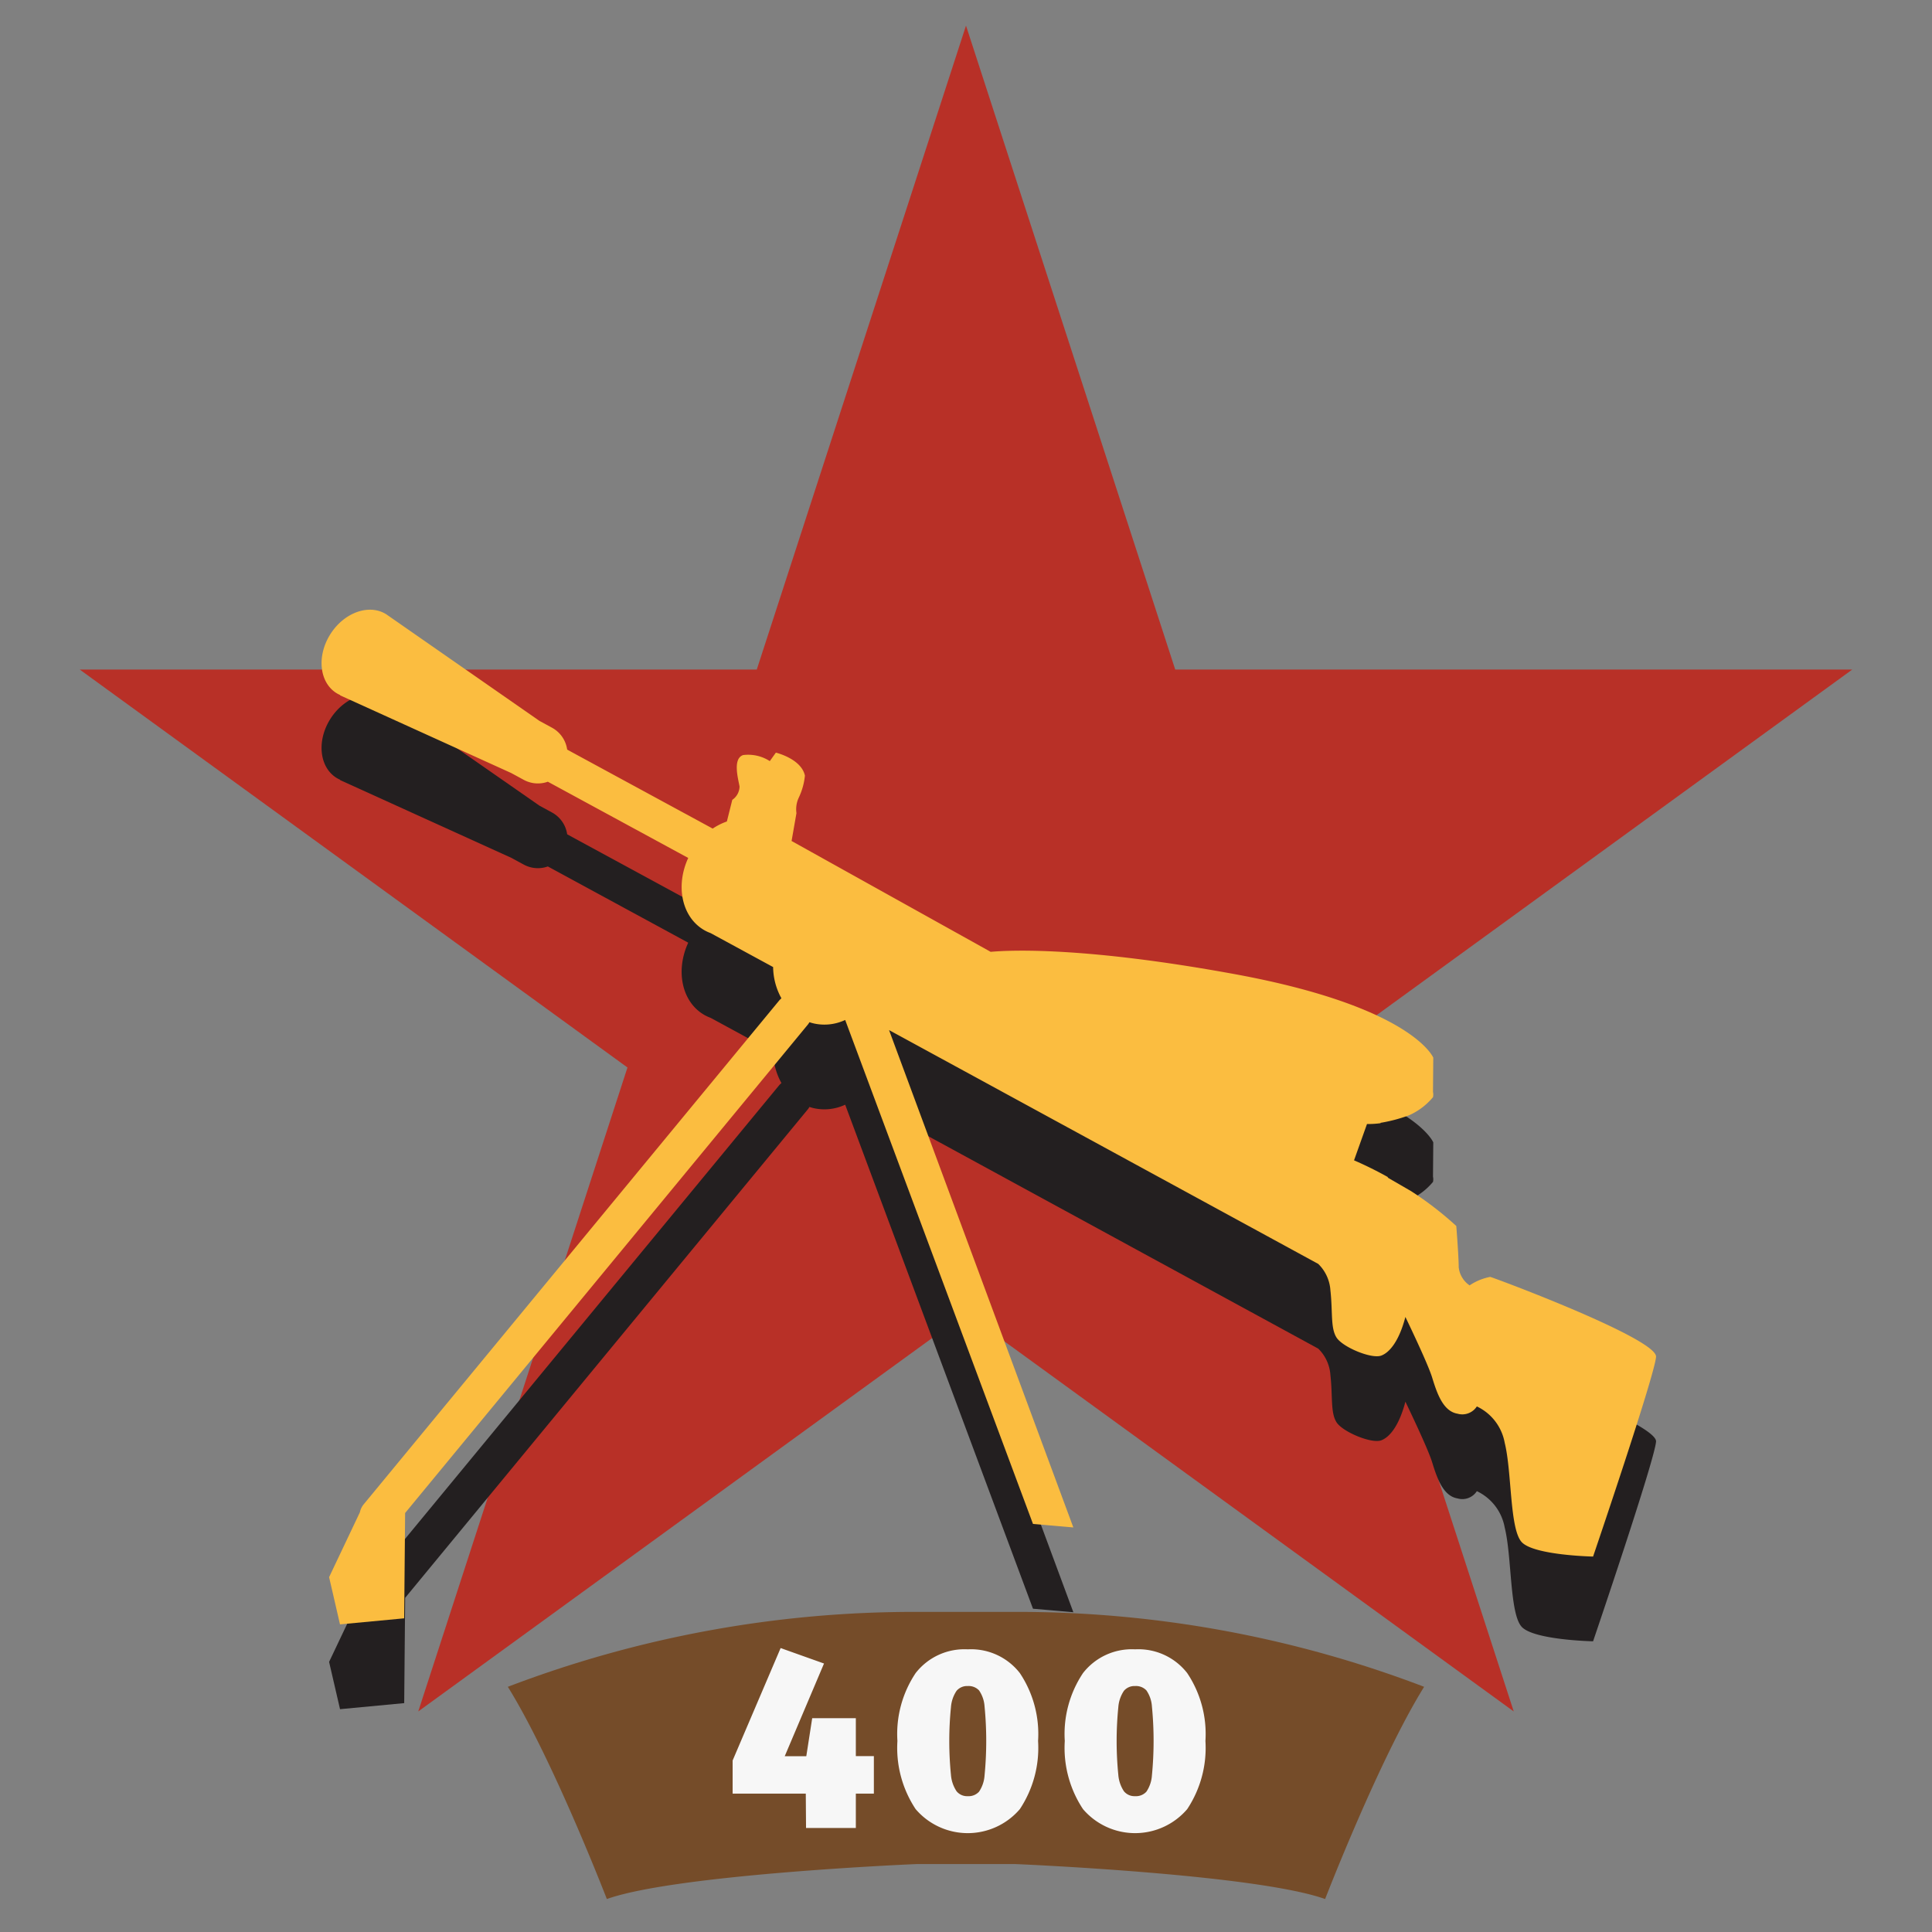 <svg xmlns="http://www.w3.org/2000/svg" width="150" height="150" viewBox="0 0 150 150">
  <rect x="0" y="0" width="150" height="150" fill="#808080" stroke="none"/>
  <defs>
    <style>
      .cls-1 {
        fill: #754c29;
      }

      .cls-1, .cls-2, .cls-3, .cls-4, .cls-5 {
        fill-rule: evenodd;
      }

      .cls-2 {
        fill: #b83027;
      }

      .cls-3 {
        fill: #f7f7f7;
      }

      .cls-4 {
        fill: #231f20;
      }

      .cls-5 {
        fill: #fbbd40;
      }
    </style>
  </defs>
  <path id="Shape_1_copy_8" data-name="Shape 1 copy 8" class="cls-1" d="M71.156,125.147a88.45,88.45,0,0,0-31.728,5.816c3.494,5.621,7.687,16.477,7.687,16.477,5.451-1.939,24.04-2.714,24.04-2.714h7.687s18.589,0.775,24.04,2.714c0,0,4.193-10.856,7.687-16.477a88.448,88.448,0,0,0-31.727-5.816H71.156Z"/>
  <path id="Shape_1_copy_8-2" data-name="Shape 1 copy 8" class="cls-2" d="M75,1.989L91.244,51.983H143.81l-42.527,30.9,16.244,49.994L75,101.976l-42.527,30.9L48.717,82.88,6.19,51.983H58.756Z"/>
  <g id="ussr_moscow_mgun_2">
    <path id="_400" data-name="400" class="cls-3" d="M66.447,136.345V133.4H63.059l-0.458,2.95H60.927l3.049-7.195-3.368-1.2-3.727,8.729v2.571h5.68l0.02,2.67h3.866v-2.67h1.4v-2.91h-1.4Zm8.689-8.291a4.8,4.8,0,0,0-4.046,1.844,8.51,8.51,0,0,0-1.415,5.271,8.6,8.6,0,0,0,1.415,5.291,5.322,5.322,0,0,0,8.091,0,8.6,8.6,0,0,0,1.415-5.291,8.512,8.512,0,0,0-1.415-5.271,4.8,4.8,0,0,0-4.046-1.844h0Zm0,2.85a1.107,1.107,0,0,1,.877.339,2.479,2.479,0,0,1,.428,1.246,27.682,27.682,0,0,1,0,5.351,2.563,2.563,0,0,1-.428,1.265,1.09,1.09,0,0,1-.877.349,1.054,1.054,0,0,1-.867-0.379,2.674,2.674,0,0,1-.438-1.285,26.467,26.467,0,0,1,0-5.232,2.626,2.626,0,0,1,.438-1.285,1.068,1.068,0,0,1,.867-0.369h0Zm12.994-2.85a4.8,4.8,0,0,0-4.046,1.844,8.51,8.51,0,0,0-1.415,5.271,8.6,8.6,0,0,0,1.415,5.291,5.322,5.322,0,0,0,8.091,0,8.6,8.6,0,0,0,1.415-5.291,8.512,8.512,0,0,0-1.415-5.271,4.8,4.8,0,0,0-4.046-1.844h0Zm0,2.85a1.107,1.107,0,0,1,.877.339,2.48,2.48,0,0,1,.428,1.246,27.682,27.682,0,0,1,0,5.351,2.564,2.564,0,0,1-.428,1.265,1.09,1.09,0,0,1-.877.349,1.055,1.055,0,0,1-.867-0.379,2.676,2.676,0,0,1-.438-1.285,26.487,26.487,0,0,1,0-5.232,2.627,2.627,0,0,1,.438-1.285,1.068,1.068,0,0,1,.867-0.369h0Z"/>
    <path class="cls-4" d="M115.7,105.716a4.292,4.292,0,0,0-1.6.658,1.945,1.945,0,0,1-.846-1.41c0-.846-0.188-3.2-0.188-3.2a25.892,25.892,0,0,0-3.5-2.7c-0.442-.258-1.072-0.622-1.843-1.067l0.059-.015a28.436,28.436,0,0,0-2.655-1.316l1.006-2.819a7.3,7.3,0,0,0,1.081-.068l-0.054-.021a11.936,11.936,0,0,0,2.233-.589,5.1,5.1,0,0,0,1.864-1.407,0.951,0.951,0,0,0,0-.408l0.022-2.66s-1.6-3.948-15.417-6.486C84.2,80.072,78.428,80.342,76.915,80.477L61.458,71.872l0.378-2.16a2.126,2.126,0,0,1,.188-1.222,5.163,5.163,0,0,0,.47-1.692c-0.282-1.316-2.256-1.786-2.256-1.786l-0.47.658A3.106,3.106,0,0,0,57.7,65.2c-0.846.282-.376,1.88-0.282,2.444a1.281,1.281,0,0,1-.564,1.034l-0.42,1.68a4.725,4.725,0,0,0-1.1.551L44.035,64.775a2.3,2.3,0,0,0-1.176-1.693l-0.977-.531L30,54.279c-1.322-.844-3.265-0.163-4.341,1.522s-0.876,3.735.446,4.579a2.252,2.252,0,0,0,.309.162l-0.012.022,13.287,6.032,0.977,0.531a2.293,2.293,0,0,0,1.868.144l10.9,5.919c-1,2.165-.506,4.6,1.247,5.608a3.269,3.269,0,0,0,.485.224l4.859,2.639a5.126,5.126,0,0,0,.645,2.427,1.447,1.447,0,0,0-.184.182L28.233,123.379a1.442,1.442,0,0,0-.293.617l-2.389,5.033L26.4,132.7l4.982-.47,0.074-8.175L62.725,86.122a1.452,1.452,0,0,0,.121-0.18c0.116,0.038.233,0.075,0.354,0.1a3.788,3.788,0,0,0,2.42-.274L80.2,124.9l3.134,0.273L69.026,86.554l33.322,18.153a3.152,3.152,0,0,1,.944,2.043c0.188,1.692,0,2.914.47,3.666s2.726,1.692,3.478,1.41c0.658-.247,1.388-1.141,1.875-3,0.557,1.159,1.784,3.754,2.073,4.691,0.376,1.222.846,2.632,1.974,2.82a1.342,1.342,0,0,0,1.5-.564,3.884,3.884,0,0,1,2.162,2.82c0.564,2.256.376,6.675,1.316,7.709s5.546,1.128,5.546,1.128,4.8-14.1,4.889-15.511S116.076,105.81,115.7,105.716Z"/>
    <path class="cls-5" d="M115.7,99.138a4.292,4.292,0,0,0-1.6.658,1.945,1.945,0,0,1-.846-1.41c0-.846-0.188-3.2-0.188-3.2a25.918,25.918,0,0,0-3.5-2.7c-0.442-.258-1.072-0.622-1.843-1.067l0.059-.015a28.436,28.436,0,0,0-2.655-1.316l1.006-2.819a7.307,7.307,0,0,0,1.081-.068l-0.054-.021a11.944,11.944,0,0,0,2.233-.588,5.1,5.1,0,0,0,1.864-1.407,0.951,0.951,0,0,0,0-.408l0.022-2.66s-1.6-3.948-15.417-6.486C84.2,73.494,78.428,73.764,76.915,73.9L61.458,65.294l0.378-2.16a2.126,2.126,0,0,1,.188-1.222,5.162,5.162,0,0,0,.47-1.692c-0.282-1.316-2.256-1.786-2.256-1.786l-0.47.658a3.106,3.106,0,0,0-2.068-.47c-0.846.282-.376,1.88-0.282,2.444a1.281,1.281,0,0,1-.564,1.034l-0.42,1.68a4.725,4.725,0,0,0-1.1.552L44.035,58.2A2.3,2.3,0,0,0,42.859,56.5l-0.977-.531L30,47.7c-1.322-.844-3.265-0.163-4.341,1.522s-0.876,3.735.446,4.579a2.252,2.252,0,0,0,.309.162l-0.012.022,13.287,6.032,0.977,0.531a2.293,2.293,0,0,0,1.868.144l10.9,5.919c-1,2.165-.506,4.6,1.247,5.608a3.27,3.27,0,0,0,.485.224l4.859,2.639a5.126,5.126,0,0,0,.645,2.427,1.448,1.448,0,0,0-.184.182L28.233,116.8a1.442,1.442,0,0,0-.293.617l-2.389,5.033,0.846,3.666,4.982-.47,0.074-8.175L62.725,79.544a1.451,1.451,0,0,0,.121-0.18,3.673,3.673,0,0,0,.354.1,3.788,3.788,0,0,0,2.42-.274L80.2,118.317l3.134,0.273L69.026,79.976l33.322,18.153a3.152,3.152,0,0,1,.944,2.043c0.188,1.692,0,2.914.47,3.666s2.726,1.692,3.478,1.41c0.658-.247,1.388-1.141,1.875-3,0.557,1.159,1.784,3.754,2.073,4.691,0.376,1.222.846,2.632,1.974,2.82a1.342,1.342,0,0,0,1.5-.564,3.884,3.884,0,0,1,2.162,2.82c0.564,2.256.376,6.674,1.316,7.708s5.546,1.128,5.546,1.128,4.8-14.1,4.889-15.51S116.076,99.232,115.7,99.138Z"/>
  </g>
</svg>

